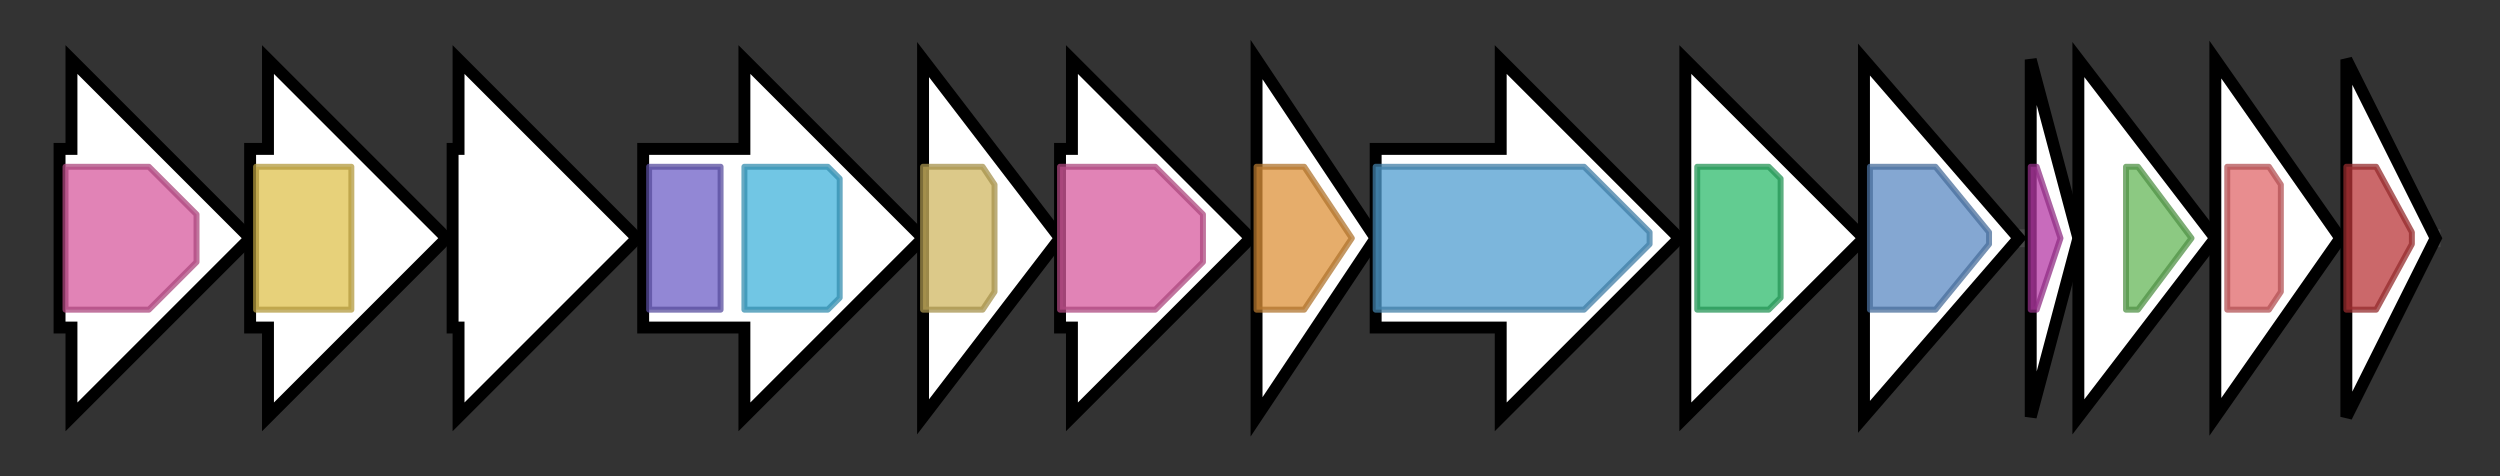 <svg version="1.1" baseProfile="full" xmlns="http://www.w3.org/2000/svg" width="419.8" height="80">
	<rect width="100%" height="100%" fill="#333333" stroke="none"/>
	<g>
		<line x1="10" y1="40.0" x2="409.8" y2="40.0" style="stroke:rgb(70,70,70); stroke-width:3 "/>
		<g>
			<title>tunA
TunA</title>
			<polygon class="tunA
TunA" points="10,25 12,25 12,10 42,40 12,70 12,55 10,55" fill="rgb(255,255,255)" fill-opacity="1.0" stroke="rgb(0,0,0)" stroke-width="2"  />
			<g>
				<title>Epimerase (PF01370)
"NAD dependent epimerase/dehydratase family"</title>
				<polygon class="PF01370" points="11,28 25,28 33,36 33,44 25,52 11,52" stroke-linejoin="round" width="22" height="24" fill="rgb(215,89,157)" stroke="rgb(172,71,125)" stroke-width="1" opacity="0.75" />
			</g>
		</g>
		<g>
			<title>tunB
TunB</title>
			<polygon class="tunB
TunB" points="42,25 45,25 45,10 75,40 45,70 45,55 42,55" fill="rgb(255,255,255)" fill-opacity="1.0" stroke="rgb(0,0,0)" stroke-width="2"  />
			<g>
				<title>Radical_SAM (PF04055)
"Radical SAM superfamily"</title>
				<rect class="PF04055" x="43" y="28" stroke-linejoin="round" width="16" height="24" fill="rgb(223,193,78)" stroke="rgb(178,154,62)" stroke-width="1" opacity="0.75" />
			</g>
		</g>
		<g>
			<title>tunC
TunC</title>
			<polygon class="tunC
TunC" points="76,25 77,25 77,10 107,40 77,70 77,55 76,55" fill="rgb(255,255,255)" fill-opacity="1.0" stroke="rgb(0,0,0)" stroke-width="2"  />
		</g>
		<g>
			<title>tunD
TunD</title>
			<polygon class="tunD
TunD" points="108,25 125,25 125,10 155,40 125,70 125,55 108,55" fill="rgb(255,255,255)" fill-opacity="1.0" stroke="rgb(0,0,0)" stroke-width="2"  />
			<g>
				<title>Glyco_trans_4_4 (PF13579)
"Glycosyl transferase 4-like domain"</title>
				<rect class="PF13579" x="109" y="28" stroke-linejoin="round" width="12" height="24" fill="rgb(109,95,198)" stroke="rgb(87,76,158)" stroke-width="1" opacity="0.75" />
			</g>
			<g>
				<title>Glycos_transf_1 (PF00534)
"Glycosyl transferases group 1"</title>
				<polygon class="PF00534" points="125,28 139,28 141,30 141,50 139,52 125,52" stroke-linejoin="round" width="16" height="24" fill="rgb(66,178,218)" stroke="rgb(52,142,174)" stroke-width="1" opacity="0.75" />
			</g>
		</g>
		<g>
			<title>tunE
TunE</title>
			<polygon class="tunE
TunE" points="155,10 178,40 155,70" fill="rgb(255,255,255)" fill-opacity="1.0" stroke="rgb(0,0,0)" stroke-width="2"  />
			<g>
				<title>PIG-L (PF02585)
"GlcNAc-PI de-N-acetylase"</title>
				<polygon class="PF02585" points="155,28 165,28 167,31 167,49 165,52 155,52" stroke-linejoin="round" width="12" height="24" fill="rgb(208,183,97)" stroke="rgb(166,146,77)" stroke-width="1" opacity="0.75" />
			</g>
		</g>
		<g>
			<title>tunF
TunF</title>
			<polygon class="tunF
TunF" points="178,25 180,25 180,10 210,40 180,70 180,55 178,55" fill="rgb(255,255,255)" fill-opacity="1.0" stroke="rgb(0,0,0)" stroke-width="2"  />
			<g>
				<title>Epimerase (PF01370)
"NAD dependent epimerase/dehydratase family"</title>
				<polygon class="PF01370" points="178,28 194,28 202,36 202,44 194,52 178,52" stroke-linejoin="round" width="24" height="24" fill="rgb(215,89,157)" stroke="rgb(172,71,125)" stroke-width="1" opacity="0.75" />
			</g>
		</g>
		<g>
			<title>tunG
TunG</title>
			<polygon class="tunG
TunG" points="211,10 231,40 211,70" fill="rgb(255,255,255)" fill-opacity="1.0" stroke="rgb(0,0,0)" stroke-width="2"  />
			<g>
				<title>His_Phos_1 (PF00300)
"Histidine phosphatase superfamily (branch 1)"</title>
				<polygon class="PF00300" points="211,28 219,28 227,40 219,52 211,52" stroke-linejoin="round" width="17" height="24" fill="rgb(221,146,58)" stroke="rgb(176,116,46)" stroke-width="1" opacity="0.75" />
			</g>
		</g>
		<g>
			<title>tunH
TunH</title>
			<polygon class="tunH
TunH" points="231,25 252,25 252,10 282,40 252,70 252,55 231,55" fill="rgb(255,255,255)" fill-opacity="1.0" stroke="rgb(0,0,0)" stroke-width="2"  />
			<g>
				<title>Phosphodiest (PF01663)
"Type I phosphodiesterase / nucleotide pyrophosphatase"</title>
				<polygon class="PF01663" points="231,28 266,28 277,39 277,41 266,52 231,52" stroke-linejoin="round" width="46" height="24" fill="rgb(81,157,208)" stroke="rgb(64,125,166)" stroke-width="1" opacity="0.75" />
			</g>
		</g>
		<g>
			<title>tunI
TunI</title>
			<polygon class="tunI
TunI" points="283,25 283,25 283,10 313,40 283,70 283,55 283,55" fill="rgb(255,255,255)" fill-opacity="1.0" stroke="rgb(0,0,0)" stroke-width="2"  />
			<g>
				<title>ABC_tran (PF00005)
"ABC transporter"</title>
				<polygon class="PF00005" points="285,28 297,28 299,30 299,50 297,52 285,52" stroke-linejoin="round" width="14" height="24" fill="rgb(46,186,108)" stroke="rgb(36,148,86)" stroke-width="1" opacity="0.75" />
			</g>
		</g>
		<g>
			<title>tunJ
TunJ</title>
			<polygon class="tunJ
TunJ" points="313,10 339,40 313,70" fill="rgb(255,255,255)" fill-opacity="1.0" stroke="rgb(0,0,0)" stroke-width="2"  />
			<g>
				<title>ABC2_membrane (PF01061)
"ABC-2 type transporter"</title>
				<polygon class="PF01061" points="314,28 325,28 334,39 334,41 325,52 314,52" stroke-linejoin="round" width="20" height="24" fill="rgb(91,137,194)" stroke="rgb(72,109,155)" stroke-width="1" opacity="0.75" />
			</g>
		</g>
		<g>
			<title>tunK
TunK</title>
			<polygon class="tunK
TunK" points="341,10 349,40 341,70" fill="rgb(255,255,255)" fill-opacity="1.0" stroke="rgb(0,0,0)" stroke-width="2"  />
			<g>
				<title>PP-binding (PF00550)
"Phosphopantetheine attachment site"</title>
				<polygon class="PF00550" points="341,28 342,28 346,40 342,52 341,52" stroke-linejoin="round" width="6" height="24" fill="rgb(181,58,166)" stroke="rgb(144,46,132)" stroke-width="1" opacity="0.75" />
			</g>
		</g>
		<g>
			<title>tunL
TunL</title>
			<polygon class="tunL
TunL" points="349,10 372,40 349,70" fill="rgb(255,255,255)" fill-opacity="1.0" stroke="rgb(0,0,0)" stroke-width="2"  />
			<g>
				<title>PAP2 (PF01569)
"PAP2 superfamily"</title>
				<polygon class="PF01569" points="357,28 359,28 368,40 359,52 357,52" stroke-linejoin="round" width="12" height="24" fill="rgb(102,182,88)" stroke="rgb(81,145,70)" stroke-width="1" opacity="0.75" />
			</g>
		</g>
		<g>
			<title>tunM
TunM</title>
			<polygon class="tunM
TunM" points="372,10 393,40 372,70" fill="rgb(255,255,255)" fill-opacity="1.0" stroke="rgb(0,0,0)" stroke-width="2"  />
			<g>
				<title>Methyltransf_25 (PF13649)
"Methyltransferase domain"</title>
				<polygon class="PF13649" points="374,28 381,28 383,31 383,49 381,52 374,52" stroke-linejoin="round" width="9" height="24" fill="rgb(224,103,106)" stroke="rgb(179,82,84)" stroke-width="1" opacity="0.75" />
			</g>
		</g>
		<g>
			<title>tunN
TunN</title>
			<polygon class="tunN
TunN" points="394,10 409,40 394,70" fill="rgb(255,255,255)" fill-opacity="1.0" stroke="rgb(0,0,0)" stroke-width="2"  />
			<g>
				<title>NUDIX (PF00293)
"NUDIX domain"</title>
				<polygon class="PF00293" points="394,28 399,28 405,39 405,41 399,52 394,52" stroke-linejoin="round" width="11" height="24" fill="rgb(185,54,57)" stroke="rgb(148,43,45)" stroke-width="1" opacity="0.75" />
			</g>
		</g>
	</g>
</svg>
